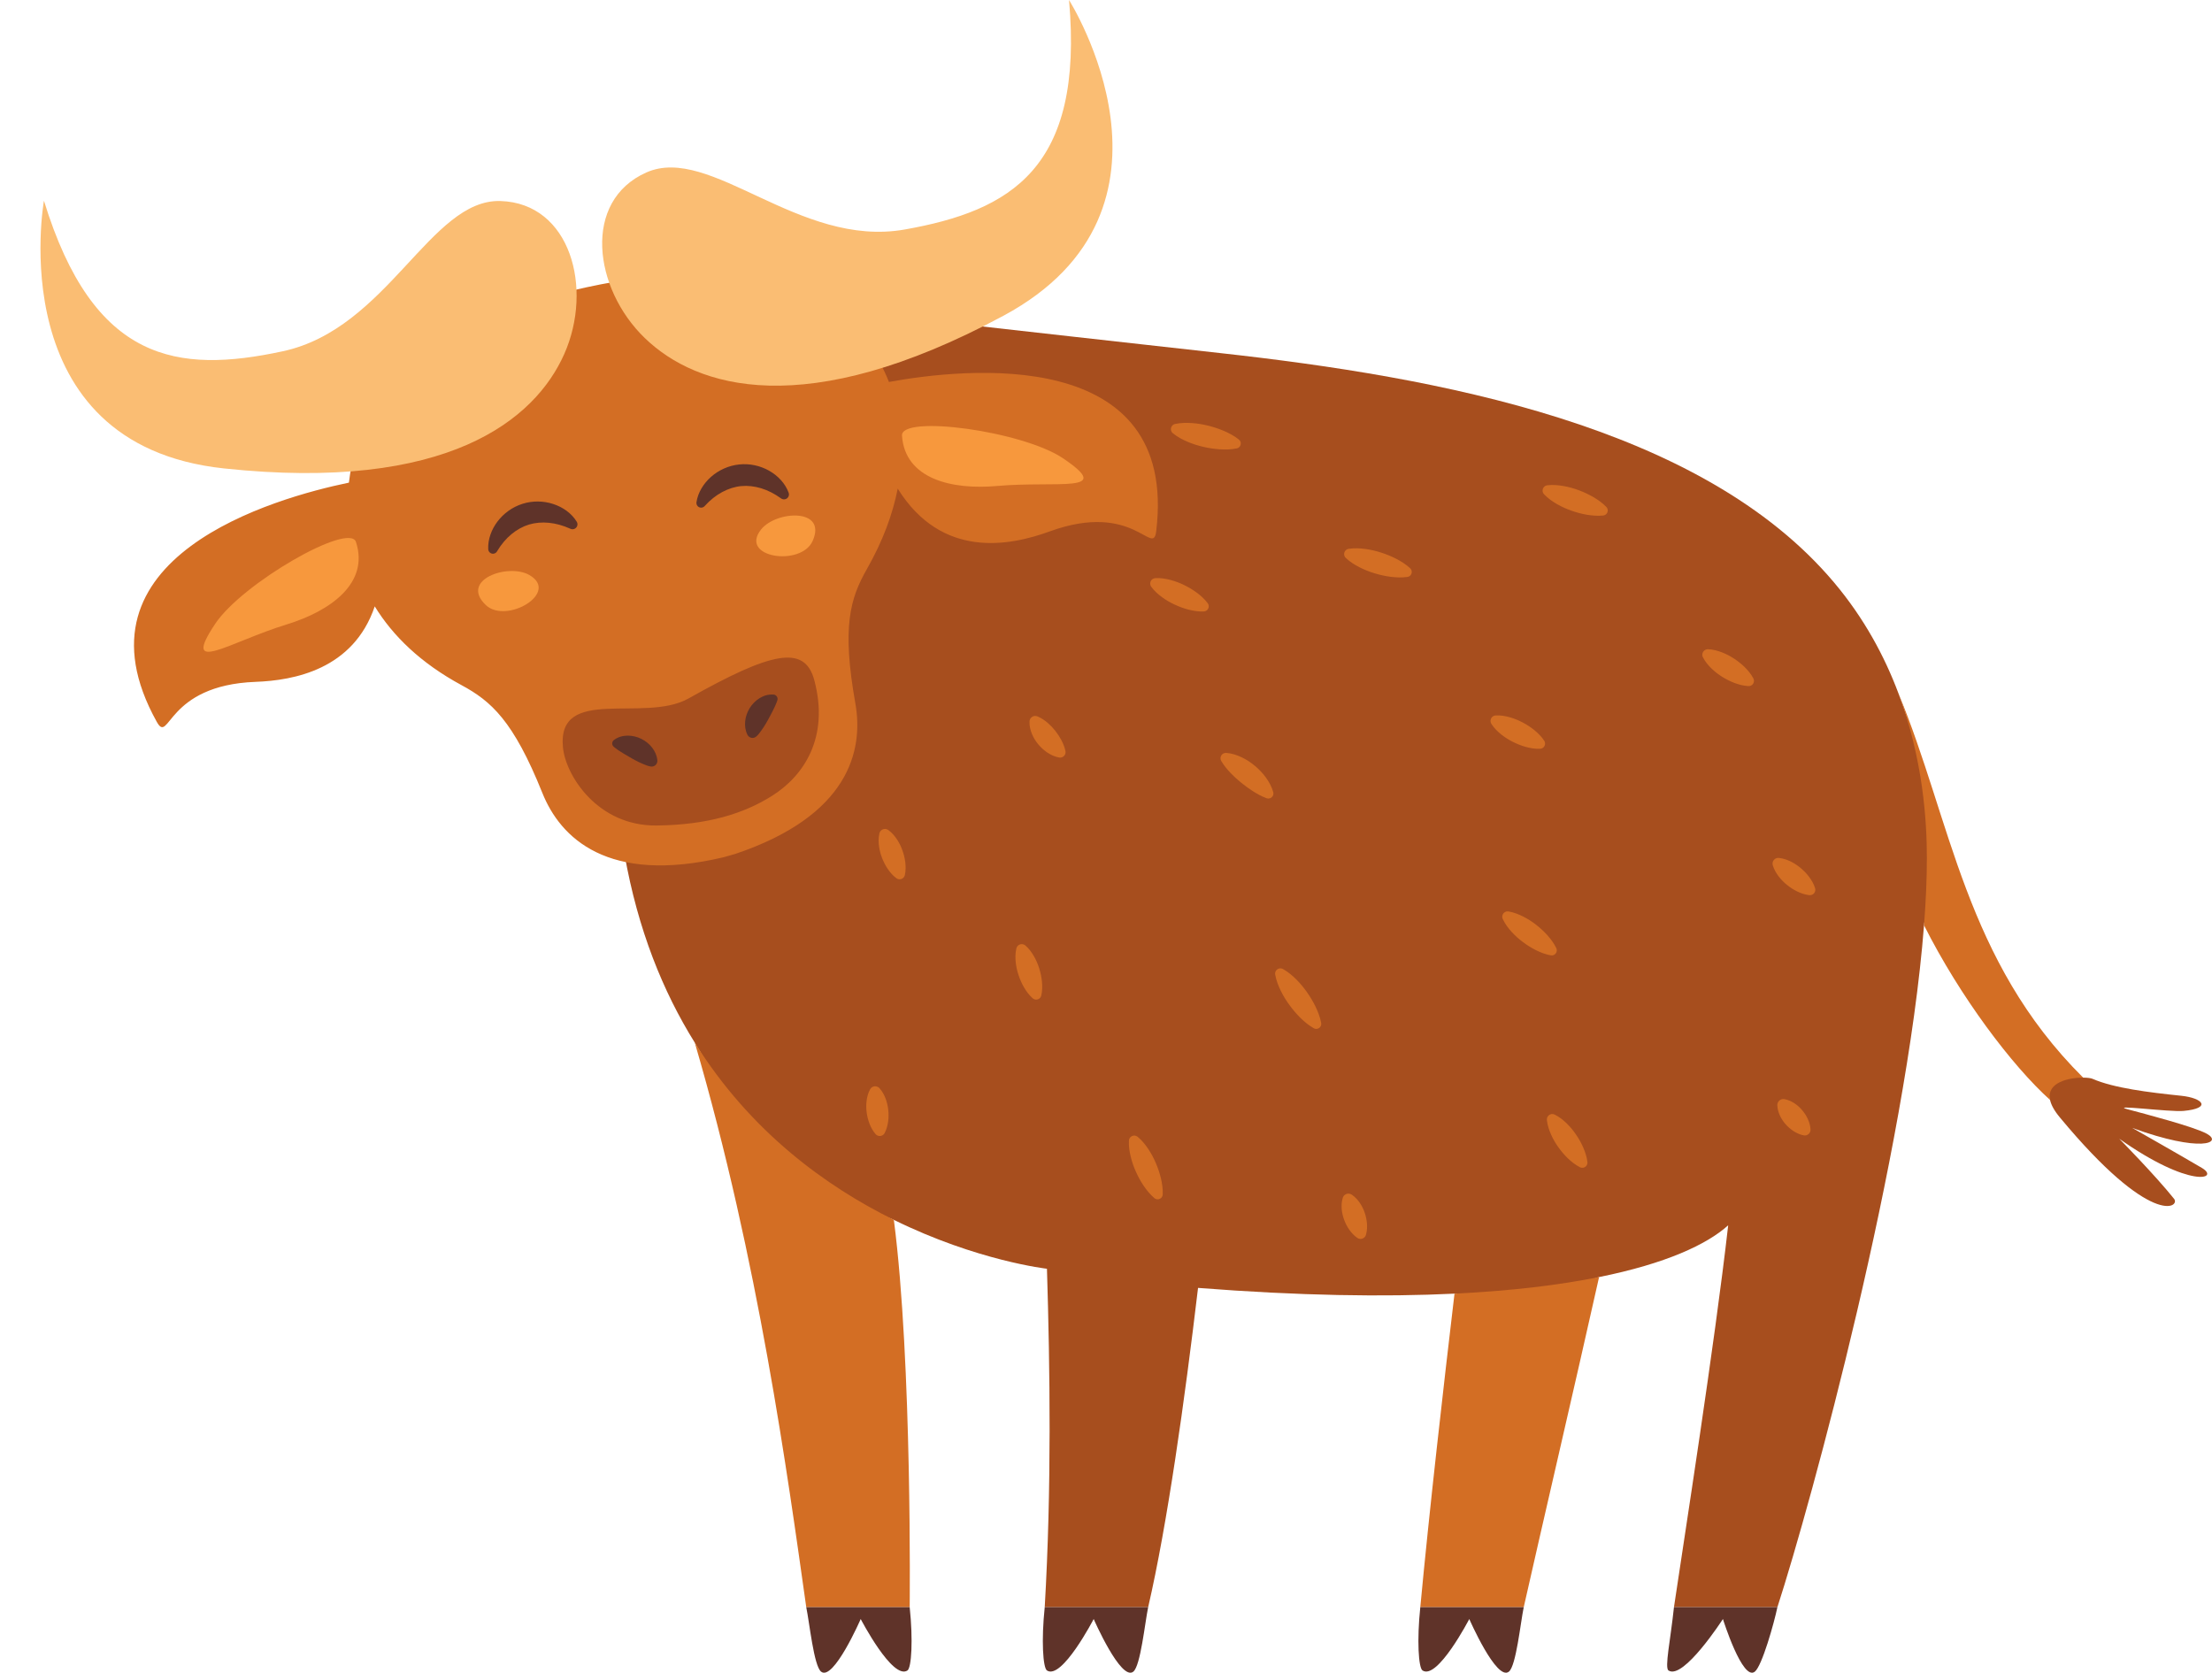<?xml version="1.0" encoding="UTF-8" standalone="no"?><svg xmlns="http://www.w3.org/2000/svg" xmlns:xlink="http://www.w3.org/1999/xlink" contentScriptType="text/ecmascript" fill="#000000" width="508.4" zoomAndPan="magnify" contentStyleType="text/css" viewBox="-9.3 0.0 508.4 384.5" height="384.5" preserveAspectRatio="xMidYMid meet" version="1"><defs><clipPath id="a"><path d="M 117 66 L 499.09 66 L 499.09 370 L 117 370 Z M 117 66"/></clipPath><clipPath id="b"><path d="M 102 106 L 400 106 L 400 384.488 L 102 384.488 Z M 102 106"/></clipPath></defs><g><g id="change1_1" clip-path="url(#a)"><path fill="#a74e1e" d="M 497.91 260.602 C 494.98 258.98 483.504 255.992 479.77 254.996 C 475.203 253.777 489.375 255.652 492.559 255.355 C 499.09 254.746 497.055 252.395 492.023 251.871 C 484.539 251.094 476.543 250.113 471.621 247.969 C 471.27 247.816 470.48 247.707 469.492 247.703 C 467.691 247.695 461.496 244.219 459.844 245.234 C 458.551 246.027 461.484 251.043 461.879 252.836 C 462.121 253.941 462.816 255.27 464.137 256.855 C 485.238 282.273 491.91 277.473 490.383 275.559 C 486.016 270.098 477.777 261.742 477.777 261.742 C 494.141 273.297 501.074 270.992 496.742 268.438 C 491.457 265.32 480.785 259.27 480.785 259.27 C 496.586 265.02 501.668 262.68 497.91 260.602 Z M 412.23 133.883 C 419.133 142.074 423.828 150.836 427.008 159.305 C 432.734 174.547 438.762 197.375 438.762 205.762 C 438.762 210.543 433.336 207.195 432.91 212.68 C 428.859 264.984 407.125 344.969 399.211 369.43 L 375.438 369.43 C 377.738 353.922 384.785 309.109 387.902 281.645 C 383 286.07 373.512 290.465 358.23 293.543 C 353.117 294.574 345.969 308.395 339.52 309.086 C 334.621 309.605 330.719 297.078 325 297.355 C 308.848 298.137 289.348 297.855 266.055 296.035 C 262.977 321.977 259.004 350.34 254.59 369.43 L 230.816 369.43 C 232.422 341.965 232.031 314.613 231.328 291.633 C 231.328 291.633 215.316 289.844 196.141 280.395 C 189.168 276.957 179.727 284.258 172.531 278.516 C 163.805 271.551 157.422 250.93 150.379 239.648 C 143.098 227.977 137.309 213.727 134.234 196.34 C 133.953 194.75 133.699 193.137 133.469 191.504 C 122.988 188.008 117.668 177.973 117.102 172.098 C 116.754 168.539 117.512 165.703 119.348 163.664 C 122.145 160.559 126.625 160.012 131.578 159.887 C 131.863 114.199 142.77 66.758 142.77 66.758 C 142.77 66.758 239.148 77.621 271.055 81.148 C 321.301 86.703 381.82 97.773 412.23 133.883"/></g><g id="change2_1"><path fill="#d36e24" d="M 469.492 247.703 C 442.305 220.703 439.176 188.605 427.004 159.305 C 427 159.297 426.996 159.289 426.992 159.281 C 432.727 174.531 433.566 188.848 433.566 197.238 C 433.566 202.016 433.336 207.195 432.91 212.68 C 441.172 229.09 453.117 244.938 461.887 252.836 C 461 248.758 466.285 247.691 469.492 247.703 Z M 235.57 172.59 C 235.352 171.582 234.984 170.781 234.59 170.023 C 234.184 169.277 233.727 168.594 233.219 167.953 C 232.715 167.312 232.152 166.719 231.508 166.164 C 230.855 165.617 230.148 165.098 229.195 164.688 L 229.156 164.672 C 229.012 164.609 228.855 164.57 228.691 164.566 C 227.965 164.535 227.352 165.102 227.32 165.832 C 227.277 166.91 227.531 167.852 227.891 168.727 C 228.254 169.602 228.75 170.398 229.348 171.109 C 229.941 171.82 230.633 172.457 231.418 172.984 C 232.215 173.504 233.086 173.938 234.141 174.121 C 234.297 174.148 234.461 174.148 234.621 174.109 C 235.297 173.965 235.727 173.297 235.578 172.621 Z M 194.699 199.676 C 195.23 200.457 195.84 201.207 196.711 201.863 C 196.848 201.969 197.016 202.047 197.195 202.086 C 197.867 202.23 198.527 201.805 198.672 201.133 C 198.902 200.066 198.871 199.102 198.766 198.16 C 198.645 197.227 198.422 196.332 198.109 195.469 C 197.805 194.602 197.402 193.773 196.887 192.984 C 196.367 192.199 195.762 191.445 194.879 190.797 C 194.738 190.695 194.57 190.613 194.391 190.57 C 193.684 190.414 192.98 190.855 192.82 191.562 C 192.578 192.633 192.613 193.598 192.734 194.531 C 192.859 195.465 193.098 196.355 193.43 197.211 C 193.762 198.066 194.18 198.891 194.699 199.676 Z M 190.672 250.402 C 190.18 251.332 189.977 252.227 189.867 253.109 C 189.762 253.988 189.777 254.859 189.895 255.715 C 190.008 256.57 190.211 257.414 190.527 258.246 C 190.855 259.078 191.262 259.898 191.945 260.688 C 192.047 260.805 192.176 260.906 192.32 260.98 C 192.941 261.305 193.703 261.059 194.027 260.441 C 194.508 259.512 194.711 258.617 194.836 257.734 C 194.945 256.852 194.945 255.98 194.855 255.125 C 194.766 254.266 194.574 253.418 194.27 252.586 C 193.953 251.754 193.547 250.93 192.852 250.145 C 192.75 250.027 192.621 249.926 192.477 249.852 C 191.824 249.504 191.016 249.754 190.672 250.402 Z M 304.352 278.738 C 304.09 277.965 303.73 277.227 303.258 276.527 C 302.781 275.832 302.219 275.168 301.379 274.602 C 301.266 274.527 301.137 274.465 301.004 274.426 C 300.281 274.211 299.523 274.625 299.312 275.344 C 299.023 276.316 299.012 277.188 299.086 278.027 C 299.168 278.867 299.363 279.664 299.652 280.43 C 299.938 281.195 300.312 281.926 300.789 282.621 C 301.281 283.316 301.848 283.98 302.676 284.551 C 302.785 284.625 302.914 284.688 303.055 284.727 C 303.738 284.922 304.449 284.523 304.645 283.84 C 304.922 282.871 304.934 282 304.871 281.156 C 304.797 280.316 304.617 279.512 304.352 278.738 Z M 404.91 255.191 C 404.422 254.605 403.855 254.086 403.195 253.645 C 402.535 253.207 401.801 252.832 400.848 252.648 C 400.742 252.629 400.629 252.621 400.516 252.625 C 399.746 252.664 399.152 253.32 399.191 254.09 C 399.242 255.059 399.512 255.836 399.852 256.555 C 400.195 257.266 400.633 257.898 401.145 258.469 C 401.652 259.035 402.234 259.543 402.895 259.98 C 403.566 260.406 404.305 260.781 405.246 260.973 C 405.355 260.996 405.473 261.004 405.59 260.996 C 406.316 260.953 406.871 260.328 406.824 259.598 C 406.77 258.637 406.5 257.859 406.168 257.133 C 405.828 256.418 405.406 255.773 404.91 255.191 Z M 406.496 201.551 C 405.938 200.812 405.309 200.156 404.617 199.574 C 403.934 198.988 403.18 198.48 402.352 198.062 C 401.52 197.652 400.629 197.316 399.551 197.199 C 399.383 197.184 399.203 197.199 399.031 197.25 C 398.336 197.461 397.941 198.199 398.152 198.895 C 398.469 199.93 398.969 200.742 399.527 201.48 C 400.094 202.215 400.73 202.859 401.438 203.422 C 402.141 203.988 402.902 204.484 403.734 204.895 C 404.574 205.297 405.469 205.633 406.539 205.758 C 406.703 205.773 406.887 205.762 407.055 205.707 C 407.715 205.5 408.078 204.801 407.871 204.141 C 407.551 203.113 407.051 202.301 406.496 201.551 Z M 347.34 256.074 C 346.656 256.152 346.16 256.77 346.234 257.453 C 346.371 258.703 346.75 259.781 347.203 260.809 C 347.66 261.836 348.219 262.789 348.859 263.688 C 349.496 264.586 350.211 265.434 351.016 266.219 C 351.832 266.992 352.715 267.723 353.824 268.297 C 354.027 268.402 354.262 268.449 354.508 268.418 C 355.156 268.34 355.621 267.754 355.547 267.102 C 355.398 265.859 355.02 264.777 354.578 263.742 C 354.125 262.715 353.582 261.75 352.961 260.84 C 352.344 259.926 351.645 259.07 350.844 258.281 C 350.039 257.496 349.16 256.766 348.039 256.203 C 347.828 256.098 347.59 256.051 347.34 256.074 Z M 391.68 153.328 C 390.926 152.594 390.113 151.949 389.246 151.387 C 388.387 150.816 387.469 150.336 386.488 149.957 C 385.504 149.582 384.469 149.281 383.277 149.234 C 383.062 149.227 382.844 149.27 382.641 149.375 C 382.02 149.695 381.773 150.461 382.094 151.086 C 382.645 152.145 383.348 152.957 384.102 153.691 C 384.859 154.422 385.684 155.051 386.562 155.594 C 387.438 156.141 388.363 156.609 389.348 156.984 C 390.34 157.348 391.375 157.645 392.559 157.703 C 392.77 157.715 392.988 157.672 393.184 157.566 C 393.773 157.254 393.996 156.527 393.688 155.938 C 393.133 154.891 392.43 154.074 391.68 153.328 Z M 346.32 214.941 C 345.531 214.07 344.68 213.289 343.77 212.582 C 342.859 211.871 341.891 211.242 340.848 210.711 C 339.805 210.184 338.699 209.727 337.422 209.504 C 337.18 209.461 336.922 209.492 336.684 209.605 C 336.062 209.895 335.797 210.633 336.09 211.25 C 336.645 212.426 337.375 213.367 338.16 214.234 C 338.953 215.098 339.816 215.867 340.742 216.555 C 341.664 217.246 342.645 217.859 343.691 218.391 C 344.746 218.906 345.848 219.363 347.121 219.594 C 347.355 219.637 347.609 219.609 347.844 219.496 C 348.426 219.215 348.672 218.512 348.391 217.93 C 347.828 216.762 347.098 215.82 346.32 214.941 Z M 356.883 114.238 C 355.82 113.629 354.727 113.117 353.598 112.695 C 352.473 112.273 351.309 111.945 350.105 111.727 C 348.902 111.516 347.664 111.395 346.328 111.547 C 346.074 111.574 345.824 111.684 345.621 111.875 C 345.133 112.344 345.113 113.117 345.578 113.609 C 346.508 114.586 347.535 115.281 348.594 115.895 C 349.652 116.5 350.758 116.992 351.895 117.391 C 353.027 117.793 354.195 118.105 355.398 118.316 C 356.609 118.512 357.848 118.633 359.18 118.492 C 359.43 118.469 359.672 118.359 359.867 118.172 C 360.328 117.727 360.34 116.988 359.895 116.527 C 358.961 115.562 357.938 114.863 356.883 114.238 Z M 335.754 168.832 C 336.59 169.496 337.477 170.055 338.41 170.523 C 339.348 170.992 340.324 171.383 341.352 171.676 C 342.387 171.953 343.457 172.16 344.656 172.117 C 344.867 172.109 345.086 172.047 345.277 171.922 C 345.828 171.559 345.98 170.812 345.617 170.258 C 344.957 169.258 344.172 168.504 343.344 167.82 C 342.512 167.148 341.633 166.578 340.707 166.086 C 339.781 165.594 338.812 165.191 337.789 164.895 C 336.762 164.602 335.691 164.395 334.488 164.445 C 334.27 164.453 334.051 164.52 333.855 164.648 C 333.27 165.027 333.102 165.809 333.48 166.395 C 334.133 167.41 334.922 168.16 335.754 168.832 Z M 256.363 267.359 C 255.891 266.25 255.328 265.184 254.652 264.164 C 253.977 263.148 253.211 262.168 252.18 261.309 C 251.98 261.145 251.73 261.039 251.453 261.023 C 250.777 260.992 250.199 261.516 250.168 262.191 C 250.105 263.531 250.309 264.758 250.598 265.945 C 250.891 267.133 251.293 268.27 251.789 269.363 C 252.281 270.465 252.859 271.523 253.539 272.539 C 254.23 273.551 254.996 274.527 256.02 275.395 C 256.211 275.559 256.457 275.66 256.727 275.672 C 257.367 275.695 257.91 275.195 257.938 274.551 C 257.988 273.215 257.789 271.988 257.512 270.797 C 257.227 269.609 256.836 268.465 256.363 267.359 Z M 291.121 228.109 C 290.398 227.07 289.59 226.09 288.688 225.18 C 287.777 224.273 286.793 223.422 285.57 222.738 C 285.336 222.609 285.051 222.555 284.766 222.605 C 284.105 222.723 283.664 223.355 283.785 224.016 C 284.031 225.395 284.52 226.602 285.078 227.758 C 285.645 228.906 286.312 229.988 287.059 231.008 C 287.801 232.031 288.621 233.004 289.531 233.91 C 290.449 234.809 291.438 235.656 292.648 236.348 C 292.879 236.477 293.152 236.531 293.434 236.477 C 294.059 236.359 294.473 235.758 294.355 235.133 C 294.098 233.762 293.609 232.551 293.062 231.387 C 292.5 230.234 291.848 229.145 291.121 228.109 Z M 311.598 128.441 C 310.484 127.867 309.336 127.402 308.16 127.023 C 306.984 126.645 305.781 126.359 304.539 126.188 C 303.297 126.023 302.027 125.949 300.672 126.152 C 300.41 126.191 300.156 126.316 299.965 126.523 C 299.5 127.016 299.523 127.789 300.016 128.25 C 301.016 129.191 302.105 129.848 303.219 130.422 C 304.336 130.984 305.488 131.438 306.672 131.793 C 307.855 132.148 309.062 132.418 310.309 132.582 C 311.555 132.73 312.824 132.805 314.176 132.613 C 314.434 132.578 314.68 132.457 314.867 132.254 C 315.301 131.781 315.27 131.051 314.801 130.613 C 313.797 129.688 312.711 129.023 311.598 128.441 Z M 281.656 178.727 C 280.938 177.738 280.098 176.855 279.172 176.078 C 278.25 175.297 277.234 174.625 276.137 174.098 C 275.035 173.57 273.863 173.164 272.551 173.059 C 272.305 173.039 272.055 173.094 271.828 173.223 C 271.238 173.57 271.043 174.324 271.387 174.91 L 271.398 174.93 C 272.043 176.027 272.789 176.891 273.559 177.703 C 274.332 178.512 275.141 179.242 275.992 179.926 C 276.84 180.613 277.719 181.258 278.656 181.859 C 279.605 182.453 280.59 183.027 281.773 183.469 L 281.797 183.477 C 282.02 183.562 282.27 183.578 282.52 183.512 C 283.141 183.34 283.508 182.695 283.336 182.07 C 282.984 180.805 282.367 179.723 281.656 178.727 Z M 229.566 222.637 C 229.27 221.68 228.879 220.75 228.375 219.859 C 227.863 218.969 227.266 218.105 226.387 217.336 C 226.234 217.199 226.043 217.098 225.828 217.051 C 225.141 216.891 224.453 217.32 224.297 218.008 C 224.035 219.148 224.051 220.195 224.156 221.219 C 224.266 222.234 224.488 223.219 224.812 224.168 C 225.129 225.121 225.535 226.047 226.047 226.934 C 226.57 227.82 227.172 228.684 228.039 229.457 C 228.188 229.59 228.375 229.691 228.586 229.738 C 229.238 229.883 229.887 229.469 230.031 228.816 C 230.281 227.68 230.27 226.629 230.176 225.605 C 230.07 224.586 229.863 223.598 229.566 222.637 Z M 265.746 136.215 C 264.832 135.543 263.871 134.973 262.871 134.484 C 261.871 133.996 260.828 133.598 259.734 133.309 C 258.641 133.027 257.504 132.824 256.242 132.891 C 256.008 132.902 255.77 132.98 255.566 133.129 C 255.012 133.539 254.895 134.316 255.301 134.871 C 256.051 135.891 256.922 136.645 257.836 137.312 C 258.754 137.977 259.719 138.535 260.73 138.996 C 261.738 139.465 262.789 139.848 263.887 140.133 C 264.988 140.402 266.125 140.602 267.383 140.551 C 267.613 140.539 267.844 140.465 268.039 140.312 C 268.562 139.922 268.672 139.18 268.277 138.656 C 267.523 137.652 266.652 136.895 265.746 136.215 Z M 274.949 103.07 C 275.207 103.02 275.449 102.879 275.625 102.656 C 276.023 102.156 275.941 101.43 275.441 101.035 C 274.355 100.172 273.207 99.574 272.035 99.062 C 270.863 98.559 269.664 98.164 268.445 97.859 C 267.227 97.551 265.984 97.344 264.715 97.25 C 263.441 97.164 262.145 97.168 260.785 97.453 C 260.52 97.512 260.273 97.652 260.09 97.879 C 259.668 98.402 259.75 99.168 260.27 99.59 C 261.352 100.465 262.504 101.059 263.676 101.559 C 264.852 102.055 266.051 102.434 267.277 102.715 C 268.504 103 269.75 103.191 271.02 103.277 C 272.297 103.352 273.594 103.348 274.949 103.07 Z M 177.855 156.34 C 175.648 148.066 167.949 149.852 148.926 160.562 C 138.789 166.266 118.695 157.441 120.086 171.809 C 120.711 178.277 128.082 189.914 141.633 189.75 C 153.305 189.605 161.547 187.066 168.094 182.965 C 175.492 178.328 181.355 169.465 177.855 156.34 Z M 231.941 122.156 C 222.785 125.492 207.176 128.586 197.027 112.312 C 195.891 118.148 193.621 124.344 189.938 130.816 C 186.105 137.543 184.156 144.039 187.293 161.68 C 189.23 172.57 185.758 187.516 159.711 196.273 L 157.07 197.031 C 130.336 203.387 119.48 192.543 115.359 182.277 C 108.684 165.648 103.59 161.172 96.777 157.488 C 87.398 152.422 80.977 146.148 76.832 139.383 C 71.91 153.891 58.262 156.402 49.445 156.73 C 28.766 157.504 29.703 171.27 26.727 165.914 C 5.652 128.004 53.945 114.441 70.891 110.938 C 72.102 100.719 76.402 91.52 81.551 85.707 C 96.09 69.293 146.738 58.977 168.168 63.613 C 178.566 65.863 189.828 74.664 195.012 87.797 C 212.219 84.645 261.641 79.211 256.441 122.094 C 255.707 128.176 251.383 115.074 231.941 122.156 Z M 150.383 239.648 C 165.082 289.891 171.723 339.16 176.008 369.43 L 199.781 369.43 C 199.781 369.43 200.398 313.242 196.141 280.391 C 180.707 272.785 163.227 260.227 150.383 239.648 Z M 325 297.355 C 338.246 296.711 349.238 295.355 358.23 293.539 C 352.625 318.59 344.785 352.184 340.91 369.43 L 317.137 369.43 C 319.18 347.562 322.504 318.387 325 297.355"/></g><g id="change3_1"><path fill="#fabd73" d="M 105.727 46.207 C 89.594 45.703 79.859 75.555 55.68 80.746 C 31.504 85.938 12.203 83.305 0.801 46.137 C 0.801 46.137 -9.297 102.176 42.172 107.672 C 93.641 113.168 113.723 96.41 120.395 81.359 C 127.07 66.309 121.859 46.715 105.727 46.207 Z M 221.301 72.594 C 175.703 97.098 150.785 89.152 138.926 77.73 C 127.07 66.309 124.508 46.195 139.258 39.641 C 154.008 33.09 174.277 57.062 198.633 52.754 C 222.984 48.441 239.863 38.723 236.402 0.004 C 236.402 0.004 266.895 48.09 221.301 72.594"/></g><g id="change4_1" clip-path="url(#b)"><path fill="#5f3329" d="M 168.484 159.656 C 167.207 159.566 166.195 159.926 165.25 160.496 C 164.328 161.074 163.551 161.879 162.984 162.797 C 162.438 163.723 162.059 164.746 161.969 165.793 C 161.859 166.836 161.996 167.891 162.477 168.875 C 162.535 168.992 162.613 169.109 162.707 169.211 C 163.211 169.734 164.043 169.754 164.566 169.25 L 164.73 169.098 C 165.109 168.734 165.328 168.379 165.586 168.047 C 165.855 167.727 166.023 167.391 166.246 167.094 C 166.625 166.469 166.992 165.922 167.285 165.336 C 167.605 164.77 167.902 164.199 168.223 163.57 C 168.52 162.941 168.906 162.242 169.203 161.426 L 169.359 160.996 C 169.391 160.91 169.41 160.82 169.414 160.727 C 169.453 160.176 169.035 159.695 168.484 159.656 Z M 138.156 169.855 C 137.191 169.371 136.109 169.098 135.02 169.09 C 133.914 169.102 132.863 169.332 131.828 170.074 C 131.754 170.129 131.684 170.195 131.625 170.27 C 131.281 170.707 131.355 171.34 131.793 171.68 L 132.145 171.961 C 132.828 172.496 133.523 172.887 134.109 173.266 C 134.711 173.637 135.266 173.961 135.836 174.277 C 136.391 174.621 136.992 174.895 137.641 175.227 C 137.988 175.359 138.309 175.559 138.703 175.691 C 139.098 175.836 139.473 176.023 139.984 176.133 L 140.211 176.18 C 140.34 176.203 140.473 176.215 140.609 176.199 C 141.332 176.125 141.859 175.48 141.785 174.758 C 141.676 173.668 141.238 172.699 140.598 171.867 C 139.969 171.027 139.109 170.352 138.156 169.855 Z M 167.477 108.199 C 165.441 107.047 163 106.496 160.57 106.762 C 158.145 107.016 155.879 108.062 154.129 109.602 C 152.387 111.145 151.105 113.215 150.773 115.445 C 150.723 115.789 150.84 116.156 151.113 116.406 C 151.559 116.809 152.242 116.777 152.645 116.336 L 152.691 116.285 C 153.938 114.918 155.254 113.875 156.68 113.109 C 158.098 112.344 159.598 111.867 161.078 111.73 C 162.559 111.594 164.109 111.77 165.645 112.234 C 167.184 112.707 168.672 113.457 170.172 114.531 L 170.238 114.578 C 170.531 114.781 170.918 114.848 171.277 114.719 C 171.871 114.504 172.176 113.852 171.965 113.262 C 171.191 111.129 169.508 109.348 167.477 108.199 Z M 117.859 115.852 C 115.637 115.121 113.137 115.062 110.809 115.801 C 108.477 116.531 106.465 118.004 105.051 119.859 C 103.648 121.715 102.801 124 102.914 126.25 C 102.938 126.598 103.121 126.934 103.441 127.125 C 103.957 127.434 104.621 127.266 104.93 126.754 L 104.961 126.695 C 105.914 125.109 107 123.824 108.246 122.793 C 109.484 121.762 110.863 121.004 112.285 120.57 C 113.707 120.148 115.266 120.012 116.859 120.168 C 118.461 120.328 120.07 120.766 121.754 121.523 L 121.824 121.555 C 122.152 121.699 122.547 121.688 122.875 121.488 C 123.414 121.16 123.586 120.461 123.258 119.926 C 122.082 117.984 120.078 116.574 117.859 115.852 Z M 317.652 383.973 C 321.074 386.25 328.395 372.148 328.395 372.148 C 328.395 372.148 334.68 386.555 337.508 384.238 C 339.172 382.875 340.156 373.055 340.91 369.43 L 317.137 369.43 C 316.336 377.008 316.723 383.352 317.652 383.973 Z M 231.332 383.973 C 234.75 386.25 242.07 372.148 242.07 372.148 C 242.07 372.148 248.355 386.555 251.184 384.238 C 252.848 382.875 253.836 373.055 254.59 369.43 L 230.816 369.43 C 230.016 377.008 230.402 383.352 231.332 383.973 Z M 375.438 369.43 C 374.637 377.008 373.254 383.352 374.184 383.973 C 377.602 386.25 386.691 372.148 386.691 372.148 C 386.691 372.148 391.207 386.555 394.035 384.238 C 395.699 382.875 398.457 373.055 399.211 369.43 Z M 199.781 369.43 C 200.582 377.008 200.195 383.352 199.266 383.973 C 195.844 386.25 188.523 372.148 188.523 372.148 C 188.523 372.148 182.238 386.555 179.41 384.238 C 177.746 382.875 176.762 373.055 176.008 369.43 L 199.781 369.43"/></g><g id="change5_1"><path fill="#f7983d" d="M 235.094 105.387 C 225.762 99.047 197.672 95.277 198.012 100.145 C 198.699 110.086 209.426 112.633 219.832 111.707 C 233.738 110.473 247.031 113.492 235.094 105.387 Z M 40.145 143.41 C 32.148 155.422 43.316 147.609 56.664 143.508 C 66.652 140.441 75.625 134.035 72.512 124.57 C 70.988 119.938 46.398 134.02 40.145 143.41 Z M 165.617 121.711 C 160.488 128.176 174.809 130.32 177.473 124.344 C 180.879 116.699 169.074 117.352 165.617 121.711 Z M 102.336 139.055 C 96.297 133.266 107.477 129.414 112.32 132.148 C 119.512 136.199 107.059 143.59 102.336 139.055"/></g></g></svg>